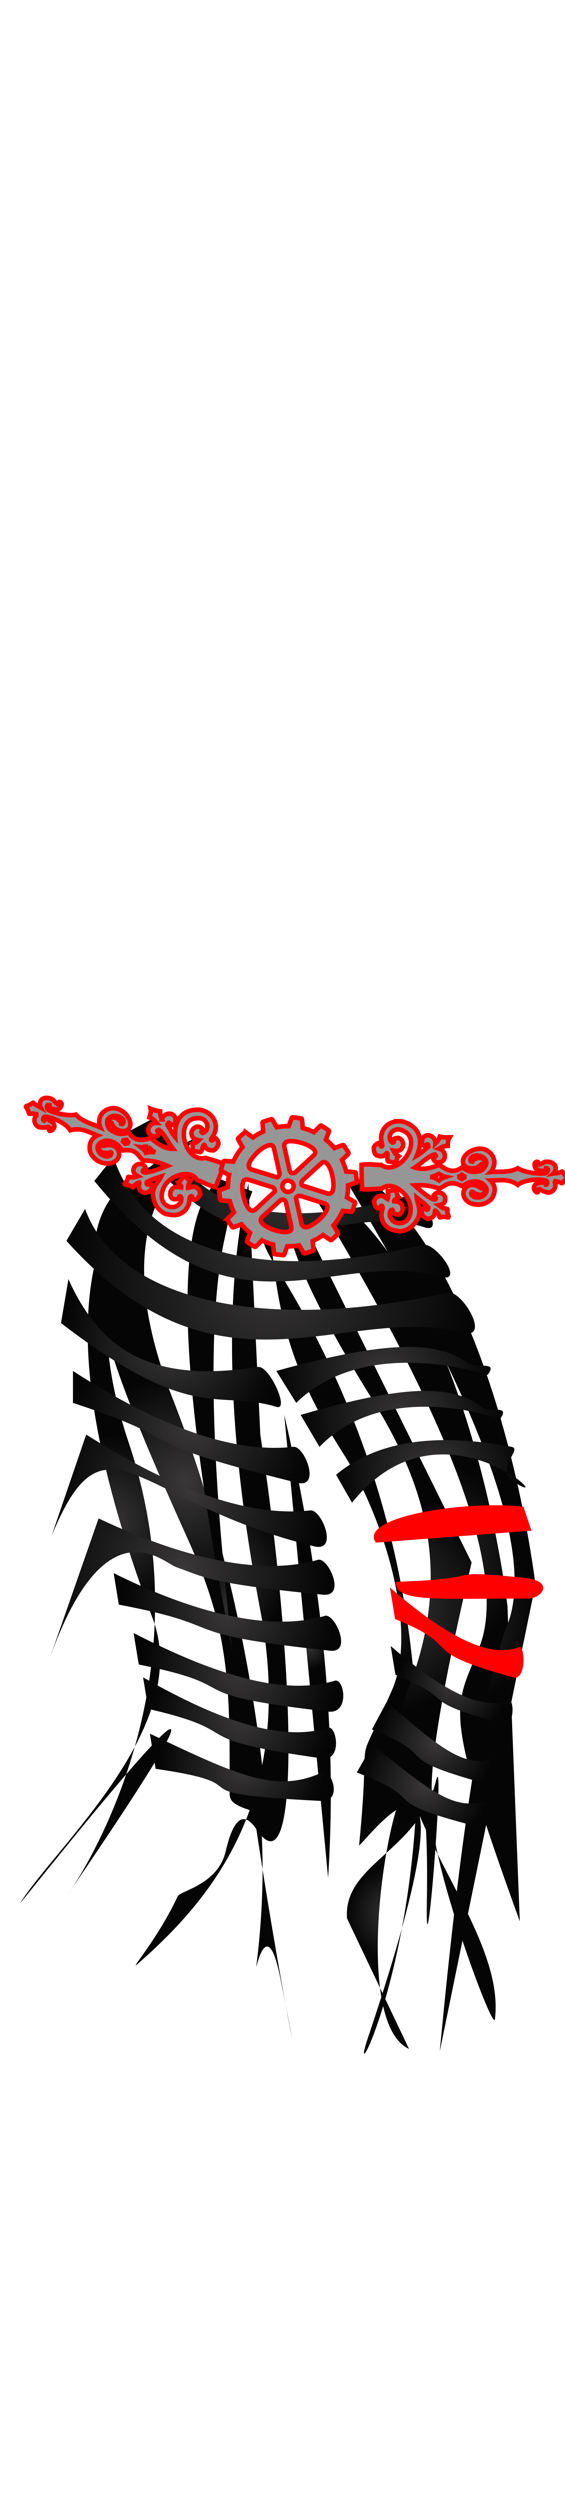 <svg class="bottomOverlay" width="86" height="380" viewBox="202.715 584.407 86.593 380.048" preserveAspectRatio="xMidYMax" xmlns="http://www.w3.org/2000/svg"><defs><radialGradient id="a" gradientUnits="userSpaceOnUse" cx="227.37" cy="813.536" r="11.395"><stop offset="0" stop-color="#d08888"/><stop offset="1" stop-color="#ae4545"/></radialGradient><radialGradient id="c" gradientUnits="userSpaceOnUse" cx="232.317" cy="815.892" r="14.22" gradientTransform="matrix(1.172 0 0 .811 -41.355 142.28)"><stop offset="0" stop-color="#d08888"/><stop offset="1" stop-color="#ae4545"/></radialGradient><radialGradient id="e" gradientUnits="userSpaceOnUse" cx="238.791" cy="819.54" r="7.521"><stop offset="0" stop-color="#d08888"/><stop offset="1" stop-color="#ae4545"/></radialGradient><radialGradient id="g" gradientUnits="userSpaceOnUse" cx="244.397" cy="821.616" r="6.306"><stop offset="0" stop-color="#d08888"/><stop offset="1" stop-color="#ae4545"/></radialGradient><radialGradient id="i" gradientUnits="userSpaceOnUse" cx="249.665" cy="829.421" r="3.568" gradientTransform="matrix(1 0 0 1 .002 0)"><stop offset="0" stop-color="#d08888"/><stop offset="1" stop-color="#ae4545"/></radialGradient><radialGradient id="k" gradientUnits="userSpaceOnUse" cx="254.916" cy="826.155" r="12.253" gradientTransform="rotate(.081 333 0)"><stop offset="0" stop-color="#d08888"/><stop offset="1" stop-color="#ae4545"/></radialGradient><radialGradient id="m" gradientUnits="userSpaceOnUse" cx="253.624" cy="873.371" r="2.2" gradientTransform="matrix(1 0 0 1 .002 0)"><stop offset="0" stop-color="#d08888"/><stop offset="1" stop-color="#ae4545"/></radialGradient><radialGradient id="o" gradientUnits="userSpaceOnUse" cx="260.555" cy="826.919" r="14.259"><stop offset="0" stop-color="#d08888"/><stop offset="1" stop-color="#ae4545"/></radialGradient><radialGradient id="q" gradientUnits="userSpaceOnUse" cx="265.649" cy="827.895" r="14.664"><stop offset="0" stop-color="#d08888"/><stop offset="1" stop-color="#ae4545"/></radialGradient><radialGradient id="s" gradientUnits="userSpaceOnUse" cx="269.926" cy="824.534" r="14.664"><stop offset="0" stop-color="#d08888"/><stop offset="1" stop-color="#ae4545"/></radialGradient><radialGradient id="u" gradientUnits="userSpaceOnUse" cx="245.566" cy="757.077" r="23.299" gradientTransform="rotate(.081 176 0)"><stop offset="0" stop-color="#d08888"/><stop offset="1" stop-color="#ae4545"/></radialGradient><radialGradient id="w" gradientUnits="userSpaceOnUse" cx="244.264" cy="764.043" r="27.271" gradientTransform="rotate(.081 152 0)"><stop offset="0" stop-color="#d08888"/><stop offset="1" stop-color="#ae4545"/></radialGradient><radialGradient id="y" gradientUnits="userSpaceOnUse" cx="244.021" cy="772.456" r="31.305"><stop offset="0" stop-color="#d08888"/><stop offset="1" stop-color="#ae4545"/></radialGradient><radialGradient id="A" gradientUnits="userSpaceOnUse" cx="228.734" cy="783.004" r="16.854"><stop offset="0" stop-color="#d08888"/><stop offset="1" stop-color="#ae4545"/></radialGradient><radialGradient id="C" gradientUnits="userSpaceOnUse" cx="261.303" cy="787.865" r="16.428"><stop offset="0" stop-color="#d08888"/><stop offset="1" stop-color="#ae4545"/></radialGradient><radialGradient id="E" gradientUnits="userSpaceOnUse" cx="264.122" cy="794.594" r="15.512"><stop offset="0" stop-color="#d08888"/><stop offset="1" stop-color="#ae4545"/></radialGradient><radialGradient id="G" gradientUnits="userSpaceOnUse" cx="268.553" cy="802.635" r="14.513"><stop offset="0" stop-color="#d08888"/><stop offset="1" stop-color="#ae4545"/></radialGradient><radialGradient id="I" gradientUnits="userSpaceOnUse" cx="231.847" cy="795.861" r="18.134"><stop offset="0" stop-color="#d08888"/><stop offset="1" stop-color="#ae4545"/></radialGradient><radialGradient id="K" gradientUnits="userSpaceOnUse" cx="234.182" cy="805.593" r="18.44" gradientTransform="rotate(.081 194 0)"><stop offset="0" stop-color="#d08888"/><stop offset="1" stop-color="#ae4545"/></radialGradient><radialGradient id="M" gradientUnits="userSpaceOnUse" cx="235.846" cy="815.548" r="17.034"><stop offset="0" stop-color="#d08888"/><stop offset="1" stop-color="#ae4545"/></radialGradient><radialGradient id="O" gradientUnits="userSpaceOnUse" cx="237.506" cy="824.029" r="16.377"><stop offset="0" stop-color="#d08888"/><stop offset="1" stop-color="#ae4545"/></radialGradient><radialGradient id="Q" gradientUnits="userSpaceOnUse" cx="239.275" cy="833.212" r="15.105"><stop offset="0" stop-color="#d08888"/><stop offset="1" stop-color="#ae4545"/></radialGradient><radialGradient id="S" gradientUnits="userSpaceOnUse" cx="239.441" cy="840.208" r="13.8"><stop offset="0" stop-color="#d08888"/><stop offset="1" stop-color="#ae4545"/></radialGradient><radialGradient id="U" gradientUnits="userSpaceOnUse" cx="272.768" cy="827.157" r="9.242"><stop offset="0" stop-color="#d08888"/><stop offset="1" stop-color="#ae4545"/></radialGradient><radialGradient id="V" gradientUnits="userSpaceOnUse" cx="271.936" cy="835.205" r="8.45"><stop offset="0" stop-color="#d08888"/><stop offset="1" stop-color="#ae4545"/></radialGradient><radialGradient id="X" gradientUnits="userSpaceOnUse" cx="269.209" cy="844.263" r="9.196"><stop offset="0" stop-color="#d08888"/><stop offset="1" stop-color="#ae4545"/></radialGradient><radialGradient id="Z" gradientUnits="userSpaceOnUse" cx="274.493" cy="820.25" r="11.291"><stop offset="0" stop-color="#d08888"/><stop offset="1" stop-color="#ae4545"/></radialGradient><radialGradient id="aa" gradientUnits="userSpaceOnUse" cx="271.899" cy="810.677" r="12.08"><stop offset="0" stop-color="#d08888"/><stop offset="1" stop-color="#ae4545"/></radialGradient><radialGradient id="ab" gradientUnits="userSpaceOnUse" cx="267.482" cy="850.807" r="9.799"><stop offset="0" stop-color="#d08888"/><stop offset="1" stop-color="#ae4545"/></radialGradient><radialGradient id="ad" gradientUnits="userSpaceOnUse" cx="239.544" cy="847.742" r="12.787"><stop offset="0" stop-color="#d08888"/><stop offset="1" stop-color="#ae4545"/></radialGradient><radialGradient id="b" gradientUnits="userSpaceOnUse" cx="218.841" cy="810.279" r="13.242"><stop offset="0" stop-color="#393737"/><stop offset="1" stop-color="#050505"/></radialGradient><radialGradient id="d" gradientUnits="userSpaceOnUse" cx="230.817" cy="804.105" r="16.66"><stop offset="0" stop-color="#393737"/><stop offset="1" stop-color="#050505"/></radialGradient><radialGradient id="f" gradientUnits="userSpaceOnUse" cx="239.262" cy="823.556" r="7.992"><stop offset="0" stop-color="#393737"/><stop offset="1" stop-color="#050505"/></radialGradient><radialGradient id="h" gradientUnits="userSpaceOnUse" cx="235.04" cy="818.383" r="11.703"><stop offset="0" stop-color="#393737"/><stop offset="1" stop-color="#050505"/></radialGradient><radialGradient id="j" gradientUnits="userSpaceOnUse" cx="249.665" cy="829.421" r="3.568"><stop offset="0" stop-color="#393737"/><stop offset="1" stop-color="#050505"/></radialGradient><radialGradient id="l" gradientUnits="userSpaceOnUse" cx="254.845" cy="825.765" r="12.183"><stop offset="0" stop-color="#393737"/><stop offset="1" stop-color="#050505"/></radialGradient><radialGradient id="n" gradientUnits="userSpaceOnUse" cx="262.713" cy="870.198" r="7.023"><stop offset="0" stop-color="#393737"/><stop offset="1" stop-color="#050505"/></radialGradient><radialGradient id="p" gradientUnits="userSpaceOnUse" cx="262.396" cy="823.185" r="16.101"><stop offset="0" stop-color="#393737"/><stop offset="1" stop-color="#050505"/></radialGradient><radialGradient id="r" gradientUnits="userSpaceOnUse" cx="266.592" cy="816.247" r="15.607"><stop offset="0" stop-color="#393737"/><stop offset="1" stop-color="#050505"/></radialGradient><radialGradient id="t" gradientUnits="userSpaceOnUse" cx="269.926" cy="824.534" r="14.664"><stop offset="0" stop-color="#393737"/><stop offset="1" stop-color="#050505"/></radialGradient><radialGradient id="v" gradientUnits="userSpaceOnUse" cx="245.566" cy="757.077" r="23.299"><stop offset="0" stop-color="#393737"/><stop offset="1" stop-color="#050505"/></radialGradient><radialGradient id="x" gradientUnits="userSpaceOnUse" cx="244.264" cy="764.043" r="27.271"><stop offset="0" stop-color="#393737"/><stop offset="1" stop-color="#050505"/></radialGradient><radialGradient id="z" gradientUnits="userSpaceOnUse" cx="244.021" cy="772.456" r="31.305"><stop offset="0" stop-color="#393737"/><stop offset="1" stop-color="#050505"/></radialGradient><radialGradient id="B" gradientUnits="userSpaceOnUse" cx="228.734" cy="783.004" r="16.854"><stop offset="0" stop-color="#393737"/><stop offset="1" stop-color="#050505"/></radialGradient><radialGradient id="D" gradientUnits="userSpaceOnUse" cx="261.303" cy="787.865" r="16.428"><stop offset="0" stop-color="#393737"/><stop offset="1" stop-color="#050505"/></radialGradient><radialGradient id="F" gradientUnits="userSpaceOnUse" cx="264.122" cy="794.594" r="15.512"><stop offset="0" stop-color="#393737"/><stop offset="1" stop-color="#050505"/></radialGradient><radialGradient id="H" gradientUnits="userSpaceOnUse" cx="268.553" cy="802.635" r="14.513"><stop offset="0" stop-color="#393737"/><stop offset="1" stop-color="#050505"/></radialGradient><radialGradient id="J" gradientUnits="userSpaceOnUse" cx="231.847" cy="795.861" r="18.134"><stop offset="0" stop-color="#393737"/><stop offset="1" stop-color="#050505"/></radialGradient><radialGradient id="L" gradientUnits="userSpaceOnUse" cx="231.535" cy="805.593" r="21.087"><stop offset="0" stop-color="#393737"/><stop offset="1" stop-color="#050505"/></radialGradient><radialGradient id="N" gradientUnits="userSpaceOnUse" cx="230.446" cy="816.85" r="22.433"><stop offset="0" stop-color="#393737"/><stop offset="1" stop-color="#050505"/></radialGradient><radialGradient id="P" gradientUnits="userSpaceOnUse" cx="237.506" cy="824.029" r="16.377"><stop offset="0" stop-color="#393737"/><stop offset="1" stop-color="#050505"/></radialGradient><radialGradient id="R" gradientUnits="userSpaceOnUse" cx="239.275" cy="833.212" r="15.105"><stop offset="0" stop-color="#393737"/><stop offset="1" stop-color="#050505"/></radialGradient><radialGradient id="T" gradientUnits="userSpaceOnUse" cx="239.441" cy="840.208" r="13.8"><stop offset="0" stop-color="#393737"/><stop offset="1" stop-color="#050505"/></radialGradient><radialGradient id="W" gradientUnits="userSpaceOnUse" cx="271.936" cy="835.205" r="8.45"><stop offset="0" stop-color="#393737"/><stop offset="1" stop-color="#050505"/></radialGradient><radialGradient id="Y" gradientUnits="userSpaceOnUse" cx="269.209" cy="844.263" r="9.196"><stop offset="0" stop-color="#393737"/><stop offset="1" stop-color="#050505"/></radialGradient><radialGradient id="ac" gradientUnits="userSpaceOnUse" cx="267.482" cy="850.807" r="9.799"><stop offset="0" stop-color="#393737"/><stop offset="1" stop-color="#050505"/></radialGradient><radialGradient id="ae" gradientUnits="userSpaceOnUse" cx="239.544" cy="847.742" r="12.787"><stop offset="0" stop-color="#393737"/><stop offset="1" stop-color="#050505"/></radialGradient></defs><path fill="none" d="M202.715 584.431h86.593V700.24h-86.593z"/><path fill="none" d="M-403.988 499.579h1300v550h-1300z"/><path d="M232.043 751.824c-19.145 8.961-21.181 33.402-6.11 73.321 6.186 16.385-14.725 34.736-20.322 43.564-.899 1.419 47.228-59.745 7.291-1.281 0 0 22.293-30.615 9.365-69.168-11.686-34.85 10.883-45.084 9.776-46.436z" fill="url(#b)" transform="translate(.183 4.406)"/><path d="M227.339 754.151c-22.644 7.267-12.864 26.905 4.962 59.277 7.316 13.288 7.963 21.508 9.221 37.662.106 1.362.557 2.018 5.955 2.969 0 0-4.222-31.168-19.512-62.432-13.822-28.262.683-36.379-.626-37.476z" transform="rotate(4.597 176.02 808.587)" fill="url(#d)"/><path d="M236.321 757.934c-7.943 5.295-6.518 33.402 4.277 84.319 2.411 11.372 2.818 23.389 1.222 36.05-.171 1.355 1.579-8.509 3.666 1.833 8.491 42.086-16.798-74.253-8.554-113.037 3.875-18.229 1.317 1.22 4.277-7.332" fill="url(#f)" transform="translate(.183 4.406)"/><path d="M240.598 758.545c-3.87 16.905-3.259 38.697 1.833 65.378 5.662 29.667-8.409 44.92-18.685 53.997-1.822 1.609 2.846-3.451 6.018-10.25.404-.866 6.152-1.759 7.35-6.872.97-4.135 2.427-6.798 4.74-3.363 7.053 10.475 5.782-26.483.577-60.397" fill="url(#h)" transform="translate(.183 4.406)"/><path d="M246.097 793.983c5.906 25.255 8.146 48.881 6.721 70.877" fill="url(#j)" transform="translate(.183 4.406)"/><path d="M243.653 760.378c.815 16.497 2.648 25.662 11.609 39.715 5.473 8.583 11.621 26.288 7.332 36.05-6.278 14.29-3.026 3.403-5.025 23.703-.087.887 20.387-27.102 1.359 29.455-5.447 16.191 28.193-50.27-14.053-117.925-3.076-4.926-3.687-7.166 3.055-11.609" fill="url(#l)" transform="translate(.183 4.406)"/><path d="M255.713 871.044c-.611-8.351 10.995-10.276 13.643-21.071 1.435-5.851-1.682 33.642-1.408 18.472.916-50.822-15.287 16.918-2.732 22.575" fill="url(#n)" transform="translate(.183 4.406)"/><path d="M246.708 759.767c-1.833 4.481 2.444 15.071 12.831 31.772 7.899 12.701 12.633 26.346 5.499 44.604-6.496 16.625 15.2 35.387 13.346 50.331-.308 2.482-12.683-31.86-8.709-32.305 0 0-4.319 2.569 5.139-37.578" fill="url(#p)" transform="translate(.183 4.406)"/><path d="M250.985 760.989c20.978 34.624 29.328 57.435 25.051 68.433-3.759 9.665-5.996 8.571 6.163 42.084l-1.886-48.194s-5.122-44.561-25.051-61.712" fill="url(#r)" transform="translate(.183 4.406)"/><path d="M255.262 757.628c20.978 34.624 29.328 57.435 25.051 68.433-3.759 9.665-7.221 31.865-10.387 65.378l14.664-71.488s-5.122-44.561-25.051-61.712" fill="url(#t)" transform="translate(.183 4.406)"/><path d="M226.855 748.158c4.014 14.257 16.82 18.33 38.418 12.22 1.653-.467 5.641 5.973 2.294 4.888-14.316-4.638-27.122 11.452-45.3-14.664" fill="url(#v)" transform="translate(.183 4.406)"/><path d="M219.918 754.513c4.698 14.257 22.132 19.552 47.412 13.442 1.935-.467 6.603 5.973 2.685 4.888-16.756-4.638-31.745 11.452-53.022-14.664" fill="url(#x)" transform="translate(.183 4.406)"/><path d="M215.572 762.457c5.171 14.256 27.782 18.94 55.611 12.83 2.13-.467 6.658 7.195 2.345 6.11-18.445-4.638-37.39 12.064-60.812-14.053" fill="url(#z)" transform="translate(.183 4.406)"/><path d="M213.019 773.209c5.128 11.405 13.294 15.886 29.056 13.442 1.733-.269 4.891 6.727 2.848 6.11-9.118-2.754-12.781 2.738-33.043-12.831" fill="url(#B)" transform="translate(.183 4.406)"/><path d="M244.875 787.262c16.905-4.684 24.644-4.684 29.328-1.222 1.321.976 4.783-.45 3.055 1.833 0 0-18.534-6.314-29.328 4.277" fill="url(#D)" transform="translate(.183 4.406)"/><path d="M248.61 793.992c15.962-4.684 23.269-4.684 27.692-1.222 1.247.976 4.516-.45 2.884 1.833 0 0-17.5-6.314-27.691 4.277" fill="url(#F)" transform="translate(.183 4.406)"/><path d="M254.04 803.148c6.11-5.091 15.071-6.517 26.884-4.277 1.812.343-2.747 3.333.611 5.499 6.973 4.497-11.357-14.037-25.051 3.056" fill="url(#H)" transform="translate(.183 4.406)"/><path d="M213.713 787.262c13.548 8.758 24.805 12.628 33.774 11.609 1.718-.195 4.328 6.43.573 5.499-27.126-6.726-15.106-5.911-34.347-12.22" fill="url(#J)" transform="translate(.183 4.406)"/><path d="M215.742 796.994c13.777 8.758 25.223 12.628 34.343 11.609 1.747-.195 4.401 6.43.583 5.499-27.583-6.726-31.831-21.792-40.22-1.633" fill="url(#L)" transform="translate(.183 4.406)"/><path d="M218.812 806.949c12.647 8.758 23.759 12.727 32.131 11.708 1.604-.195 3.438 6.331-.068 5.4-17.077-4.536-17.534-5.642-21.531-7.817-1.929-1.05-9.15-11.429-21.331 10.511" transform="rotate(-9.344 262.896 816.632)" fill="url(#N)"/><path d="M221.129 815.43c12.159 8.758 22.844 12.727 30.892 11.708 1.543-.195 3.307 6.331-.064 5.4-24.347-6.726-13.558-5.911-30.828-12.22" transform="rotate(-9.344 264.557 825.113)" fill="url(#P)"/><path d="M224.17 824.804c11.788 8.758 21.444 13.231 29.248 12.212 1.495-.195 1.494 5.43-1.774 4.499-23.603-6.726-10.732-5.514-27.474-11.823" transform="rotate(-9.344 266.326 834.295)" fill="url(#R)"/><path d="M225.641 831.801c10.769 8.758 19.591 13.23 26.721 12.211 1.366-.195 1.365 5.43-1.621 4.5-21.564-6.727-9.805-5.515-25.1-11.823" transform="rotate(-9.344 266.491 841.292)" fill="url(#T)"/><path d="M262.474 824.816c8.606 7.46 15.216 10.905 19.807 9.117.879-.342 1.18 5.209-.961 4.618-15.476-4.27-6.825-4.365-18.052-8.912" fill="red"/><path d="M263.486 827.893c6.652 7.975 12.1 12.048 16.504 11.12.843-.178.339 4.243-1.505 3.395-13.319-6.125-5.552-4.319-14.999-10.064" transform="rotate(-9.344 298.986 836.288)" fill="url(#W)"/><path d="M262.928 836.798c7.28 8.758 10.328 12.132 15.148 11.113.923-.195-.184 4.629-2.202 3.698-14.577-6.726-5.521-4.713-15.861-11.022" transform="rotate(-9.344 296.26 845.347)" fill="url(#Y)"/><path d="M263.388 823.938c-.15 3.17 6.009 2.558 20.263 2.558 2.156 0 4.147-2.696-.586-3.169-13.63-1.36-4.408.131-19.677.611zM260.333 817.942l23.829-1.833-1.222-3.666c-9.165-1.019-25.46 1.63-22.607 5.5z" fill="red"/><path d="M260.789 843.243c7.758 8.874 11.005 12.293 16.141 11.261.984-.198-.196 4.69-2.346 3.747-15.533-6.816-5.883-4.776-16.901-11.169" transform="rotate(-9.344 294.532 851.891)" fill="url(#ac)"/><path d="M227.371 839.165c11.568 10.115 16.215 14.023 23.874 12.846 1.466-.225 1.833 5.242-1.374 4.167-23.162-7.769-6.685-4.311-23.114-11.597" transform="rotate(-15.685 255.63 849.281)" fill="url(#ae)"/><g><path d="M233.91 751.835a3.412 3.412 0 0 0-.58-.143c-2.337-.143-3.944 1.212-3.76 4.174-.52-.612-.807-1.252-1.194-1.88.1-.155.114-.515.43-.156l-.014.207c.748.094.774-.41.848-.874-.206-1.296-1.858-1.017-2.116-.013a2.431 2.431 0 0 1-.277-1.223c-.347-.041-.756-.124-1.449-.397.099.475-.033.87-.181 1.329.54.178.82.503 1.122.846-1.368-.053-1.626 1.474-.888 1.855.694.474 1.054.068 1.282-.222.08-.147-.277-.291-.315-.35-.08-.12.16-.2.236-.226.739.417 1.455 1.943 2.181 2.902-.855-.014-1.88-.301-3.344-1.61-.283-.12-2.249 1.02-3.418-.825-.91.088-1.562.476-2.977-.572-.378-.55-.377-.942-.334-1.376.66-1.345 3.13-.357 2.332.596l-.244-.033c-.063-.202.096-.135.171-.253.057-.164-.062-.315-.22-.379-.037.228-.172.109-.283.072-.172-.326-1.283-.872-1.64.257.076.226.337.075.509.156.444 1.183 1.889 1.588 2.642.955.99-1.257-1.03-3.529-2.71-3.178-1.791.39-2.052 1.965-1.62 2.93-1.287-.588-2.737-.855-3.743-1.972-1.493.34-4.357-.517-4.377-.89-.1-.345-.152-.665.332-.566-.01.285-.166.502.308.704.03-.083.04-.185.219-.11.786.236 1.17-.042 1.33-.695.028-.304-.384-.466-.422-.354.073.194-.048.504-.375.2-.48-.382-.384-.654-1.177-.822-1.383-.231-1.517.945-1.234 1.456-.305-.167-.746-.357-1.05-.645-.15-.143-.063-.128-.222-.044-.293.23-.44.294-.806.407-.201.059-.234.158-.1.31.206.308.265.488.342.755.035.216.125.157.284.162.35-.075.704.035 1.144.11-.646.164-.834 1.38.012 1.886.265.152 1.07.145 1.512.024.103-.021.543.236.157.404.033.36.373.153.541.025.367-.292.49-.988-.433-1.382-.119-.05-.233-.137-.179-.318-.236-.219-.53.158-.683.308-.121-.03-.248-.167-.016-.542.224-.315 3.174.616 4.028 2.019 1.576-.444 2.58.17 4.169.79-.879.376-1.319 1.145-1.176 2.29.062.489.871 2.032 2.868 2.012 1.772-.165 2.19-1.978.772-2.721-.466-.172-.993-.142-1.466-.009-.578.07-.387-.361-.676-.123-.105.082-.186.527.093.931.512.48.63.155 1.016.333.119.254.574.207.398-.104.448-.163.32.25.101.47-.21-.013-.251.074-.378.132-1.28-.05-1.76-1.168-1.444-1.733.423-.755 2.173-1.26 3.554.638.11.207.206.188.368.159 2.026-.24 2.154.909 2.978 1.551 1.088.016 2.214.146 3.696.818-1.776.714-3.468 1.266-3.735.914-.094-.197.074-.306.205-.285.199.086.29.042.24-.173-.227-.989-1.363-.866-1.74-.32-.51.881.19 1.268.515 1.457-.397.112-.679.26-1.339.102-.135-.02-.148.012-.198.142-.052.617-.54.714-.487.984.052.142.589.005 1.108.4.054.105.198.081.24-.024.095-.244.54-.513.785-.625.085-.034.155-.058.125.046-.17.556-.052.797-.005.913.196.484.845.867 1.582.33.18-.123.57-.761.072-1.194-.062-.062-.19-.036-.204.032-.052.273-.435.245-.313-.202.613-.359 1.41-.612 2.206-.865-.548 1.155-1.896 1.82-.901 4.173.31.702.852 1.214 1.586 1.57.916.154 1.805.45 2.917-.478.619-.767.709-1.202.748-1.926.062-.44.63-.469.263.121.773.329 1.06-.226 1.37-.738-.073-.386-.137-.776-.57-1.016-.452-.355-.862-.012-1.29.034-.026-.538.221-.766.35-1.115a3.748 3.748 0 0 1-.956-.756c-.323.434-.655.91-.914 1.031.238.298.567.629.471.806-1.24-.329-1.324.164-1.618.509-.253 1.102.315 1.436 1.19 1.202 0 0 .084-.393.201-.39.461.018.147 1.088.012 1.096-.51.537-.84.607-1.443.542-1.097-.23-1.78-1.313-1.024-2.958.863-1.963 4.186-2.874 5.077-1.197.948.373 1.981.927 2.842 1.117.482-1.196.971-2.398 1.338-3.483-.818-.455-1.893-.663-2.839-.995-3.467.891-5.053-6.687-.696-6.036 1.245.38 1.231 1.962.25 2.234-.428-.215-.062-.266.069-.424-.778-1.267-2.044-.063-1.76.675.073.549.563.753 1.106.852-.523.51-.731.44-1.032.53.16.301.127.612-.056 1.124-.05.14.065.182.199.126.37-.11.525-.082 1.013.04.362.116.4-.976.679-1.133.022-.004.037.024.073.082.22.358.207.796 1.364.782.288-.1.542-.405.747-.924.082-.563-.651-1.33-.79-.874.109.139-.009.11-.102.212-.037.107-.207.09-.236-.026-.02-.085.083-.196.112-.275 1.239-1.614.506-3.572-1.26-4.179zm-8.48 5.502c.322.311.675.706 1.099.89-.597-.124-.983-.05-1.436.046-.103-.291-.435-.58-.775-.843.401.057.724-.035 1.112-.093zm-3.333-1.063c.09.201.281.364.483.53-.304-.064-.482.072-.705.085-.139-.184-.322-.398-.509-.521.368.04.552-.067.73-.094zM263.882 753.454c.193.003.391.023.594.062 2.248.656 3.3 2.476 2.124 5.2.698-.399 1.184-.904 1.76-1.364-.04-.18.069-.523-.352-.293l-.056.2c-.736-.165-.59-.647-.501-1.11.632-1.149 2.092-.327 1.995.705.357-.333.556-.69.675-1.057.34.08.753.14 1.497.118-.254.413-.264.83-.28 1.311-.568-.015-.942.196-1.342.416 1.306.414 1.03 1.938.208 2.046-.814.211-1.015-.293-1.131-.642-.026-.166.359-.18.414-.222.116-.087-.083-.243-.145-.294-.836.142-2.028 1.336-3.035 1.991.809.278 1.87.354 3.691-.38.308-.018 1.771 1.72 3.496.38.827.392 1.308.977 2.995.47.542-.39.673-.758.78-1.181-.166-1.49-2.823-1.396-2.396-.23l.24.052c.128-.168-.044-.159-.075-.296.003-.173.165-.276.336-.282-.043.227.125.16.242.164.272-.248 1.503-.386 1.456.797-.148.187-.342-.043-.532-.026-.819.963-2.315.855-2.81.004-.506-1.518 2.165-2.971 3.627-2.072 1.553.974 1.265 2.544.532 3.305 1.41-.117 2.865.123 4.19-.587 1.29.825 4.274.989 4.419.645.212-.29.369-.574-.12-.645-.087.272-.015.528-.528.557 0-.087.025-.186-.17-.176-.819-.045-1.086-.436-1.016-1.105.077-.296.52-.309.518-.19-.135.157-.126.49.284.316.582-.198.583-.486 1.387-.376 1.38.251 1.107 1.403.667 1.787.344-.053.824-.083 1.206-.25.191-.084.103-.1.224.033.198.317.315.426.621.657.17.123.167.228-.01.325-.3.22-.416.37-.578.595-.106.19-.17.105-.322.056-.304-.189-.675-.206-1.115-.284.554.373.318 1.58-.65 1.77-.3.054-1.055-.226-1.43-.49-.09-.054-.591.038-.284.328-.154.327-.403.018-.518-.16-.246-.4-.127-1.096.876-1.153.128-.008.265-.05.275-.24.297-.125.446.33.54.522.124.012.289-.073.198-.504-.104-.373-3.196-.496-4.474.535-1.333-.951-2.486-.715-4.19-.67.7.653.853 1.525.33 2.554-.223.438-1.507 1.617-3.38.922-1.61-.756-1.39-2.603.196-2.822.496-.004.982.203 1.383.489.52.26.485-.21.677.112.07.113-.004.56-.403.845-.644.278-.644-.068-1.069-.031-.197.198-.61 0-.339-.232-.367-.306-.385.126-.254.407.202.06.21.155.31.252 1.221.387 2.053-.502 1.946-1.141-.142-.853-1.618-1.921-3.56-.604-.173.158-.257.108-.399.025-1.826-.912-2.335.126-3.328.451-1.03-.354-2.132-.612-3.755-.482 1.43 1.273 2.835 2.366 3.205 2.125.155-.153.034-.313-.096-.337-.217.013-.287-.059-.168-.245.549-.853 1.576-.353 1.746.288.18 1.003-.608 1.13-.978 1.197.336.24.55.474 1.225.55.134.026.136.061.139.2-.16.598.267.856.124 1.091-.096.116-.555-.195-1.178.001-.086.08-.214.01-.217-.104-.007-.261-.334-.666-.527-.853-.069-.062-.126-.108-.133 0-.028.581-.221.768-.305.861-.348.389-1.088.53-1.6-.225-.128-.177-.279-.91.337-1.148.079-.037.191.03.18.099-.043.275.327.378.363-.084-.455-.545-1.119-1.053-1.782-1.56.124 1.271 1.168 2.354-.565 4.23-.53.556-1.213.855-2.025.94-.913-.165-1.85-.187-2.582-1.438-.322-.93-.26-1.37-.052-2.065.09-.434-.434-.654-.288.025-.84.047-.921-.571-1.04-1.158.2-.34.393-.685.881-.763.546-.181.815.28 1.203.469.206-.498.05-.796.047-1.168a3.748 3.748 0 0 0 1.156-.387c.157.517.308 1.078.51 1.28-.324.199-.746.399-.715.598 1.278.11 1.19.603 1.35 1.027-.135 1.123-.783 1.245-1.527.728 0 0 .054-.399-.058-.435-.44-.14-.505.973-.381 1.027.297.677.584.856 1.173.998 1.11.156 2.12-.631 1.966-2.436-.147-2.138-2.965-4.121-4.372-2.846-1.018.03-2.178.202-3.052.088-.049-1.287-.101-2.584-.079-3.73.924-.15 2.005.017 3.008.026 2.96 2.013 7.019-4.58 2.7-5.444-1.3-.064-1.824 1.43-.993 2.018.476-.057.149-.23.08-.423 1.16-.929 1.943.634 1.426 1.232-.254.491-.784.518-1.33.427.32.656.54.662.793.848-.253.229-.327.532-.328 1.077-.001.149-.123.148-.23.05-.311-.229-.467-.254-.967-.304-.38-.014-.045-1.055-.255-1.297-.019-.011-.043.01-.096.053-.328.262-.465.678-1.548.273-.238-.191-.374-.564-.39-1.122.113-.557 1.063-1.032 1.04-.555-.15.094-.03.107.023.235-.002.113.165.154.23.055.049-.074-.01-.213-.011-.297-.62-1.938.733-3.532 2.601-3.505zm6.116 8.049c-.408.184-.875.436-1.335.464.603.087.941.287 1.335.53.195-.238.606-.397 1.014-.53-.396-.082-.67-.278-1.014-.464zm3.496.129c-.154.158-.388.247-.634.335.307.042.43.23.634.319.193-.126.438-.266.656-.319-.36-.086-.497-.25-.656-.335z" fill="#969696" stroke="red" stroke-width=".7"/><path d="M248.861 753.005a.182.182 0 0 0-.02.003l-.665-.09-.563-.076a.182.182 0 0 0-.194.115l-.456 1.245a9.166 9.166 0 0 0-1.838.163l-.652-1.138a.182.182 0 0 0-.213-.088l-.636.198-.545.171a.182.182 0 0 0-.125.192l.106 1.311c-.555.251-1.08.565-1.576.921l-1.075-.764a.182.182 0 0 0-.226.012l-.5.445a.182.182 0 0 0-.003.008l-.427.384a.182.182 0 0 0-.032.222l.662 1.162a9.083 9.083 0 0 0-1.412 2.222l-1.337-.106a.182.182 0 0 0-.188.126l-.16.542-.202.64a.182.182 0 0 0 .09.214l1.139.647a9.116 9.116 0 0 0-.162 1.838l-1.247.46a.182.182 0 0 0-.116.194l.08.571.097.66a.182.182 0 0 0 .173.157l1.303.095c.152.599.366 1.172.633 1.727l-.939.954a.182.182 0 0 0-.024.224l.312.478.362.558a.182.182 0 0 0 .219.07l1.227-.457c.386.473.825.907 1.304 1.299l-.45 1.256a.182.182 0 0 0 .078.22l.48.298.573.356a.182.182 0 0 0 .221-.032l.925-.94c.395.19.799.371 1.23.507.164.051.328.093.494.136l.12 1.325a.182.182 0 0 0 .162.162l.57.069.661.078a.182.182 0 0 0 .196-.114l.438-1.242a9.063 9.063 0 0 0 1.836-.154l.667 1.145a.182.182 0 0 0 .214.086l.547-.18.64-.207a.182.182 0 0 0 .125-.192l-.126-1.308a9.282 9.282 0 0 0 1.596-.923l1.097.752a.182.182 0 0 0 .228-.02l.418-.388.487-.458a.182.182 0 0 0 .031-.221l-.67-1.137a9.118 9.118 0 0 0 1.412-2.222l1.312.125a.182.182 0 0 0 .196-.123l.202-.64.178-.537a.182.182 0 0 0-.082-.21l-1.148-.677c.118-.614.17-1.229.161-1.838l1.23-.437a.182.182 0 0 0 .123-.183l-.078-.668a.182.182 0 0 0-.012-.05.182.182 0 0 0-.006-.01l-.053-.508a.182.182 0 0 0-.162-.162l-1.323-.12a9.211 9.211 0 0 0-.647-1.74l.948-.925a.182.182 0 0 0 .027-.232l-.36-.566-.31-.487a.182.182 0 0 0-.218-.069l-1.244.452a9.263 9.263 0 0 0-1.307-1.29l.463-1.235a.182.182 0 0 0-.071-.217l-.56-.366a.182.182 0 0 0-.017-.005.182.182 0 0 0-.032-.019l-.429-.283a.182.182 0 0 0-.229.02l-.956.95a9.267 9.267 0 0 0-1.215-.494c-.168-.052-.338-.096-.51-.142l-.107-1.31a.182.182 0 0 0-.142-.166zm.188 3.79c.744.231 1.438.59 1.77.964.195.219.233.375.207.519-.025.144-.132.304-.316.474-.747.696-2.711 2.499-2.711 2.499-.152.14-.337.18-.506.137s-.318-.168-.387-.39l-.831-3.715s-.03-.168.044-.347c.075-.179.23-.367.689-.422.5-.061 1.297.05 2.04.28zm-4.713.323c.105.032.182.09.247.188.065.099.113.231.152.4l.808 3.6a.7.7 0 0 1-.116.546c-.1.142-.234.183-.26.178l-3.917-1.205s-.164-.063-.283-.218c-.119-.156-.206-.38-.025-.804.198-.465.69-1.103 1.263-1.63s1.23-.952 1.72-1.052a.835.835 0 0 1 .407-.002zm8.179 2.61c.1.031.212.094.336.226.345.362.641 1.085.808 1.846s.206 1.566.102 2.06c-.095.451-.294.585-.48.645-.187.06-.358.017-.358.017l-3.893-1.252c-.024-.01-.116-.123-.12-.297s.067-.376.218-.515c0 0 1.97-1.8 2.726-2.485.128-.115.245-.199.354-.24s.2-.04.307-.006zm-5.44 2.843a.86.86 0 0 1 .65.788.872.872 0 0 1-.831.905.872.872 0 0 1-.906-.83.872.872 0 0 1 .831-.906c.08-.003.163.019.255.043zm1.751 2.32s2.55.795 3.522 1.107c.238.077.4.172.482.291s.113.274.03.555c-.143.48-.616 1.11-1.19 1.635-.575.525-1.251.956-1.73 1.113-.44.144-.659.035-.804-.095a.725.725 0 0 1-.195-.293l-.861-4.002c-.004-.027.048-.155.197-.243a.684.684 0 0 1 .549-.068zm-7.953-2.474c.487.15 1.365.43 2.124.668l1.39.437a.706.706 0 0 1 .42.373c.072.159.039.294.021.312l-3.003 2.785s-.136.112-.33.137-.436-.013-.713-.382c-.303-.403-.609-1.142-.781-1.902-.172-.76-.206-1.55-.048-2.025.092-.278.202-.386.341-.439.14-.052.335-.04.573.033zm5.267 3.036c.19.047.354.195.404.423 0 0 .578 2.604.793 3.601.053.246.05.438-.013.57-.061.133-.181.239-.466.307-.487.117-1.26.014-2.004-.223s-1.459-.601-1.835-.938c-.343-.308-.364-.548-.322-.74.042-.192.165-.319.165-.319l2.808-2.57a.53.53 0 0 1 .47-.111z" fill="#969696" stroke="red" stroke-width=".7"/></g></svg>